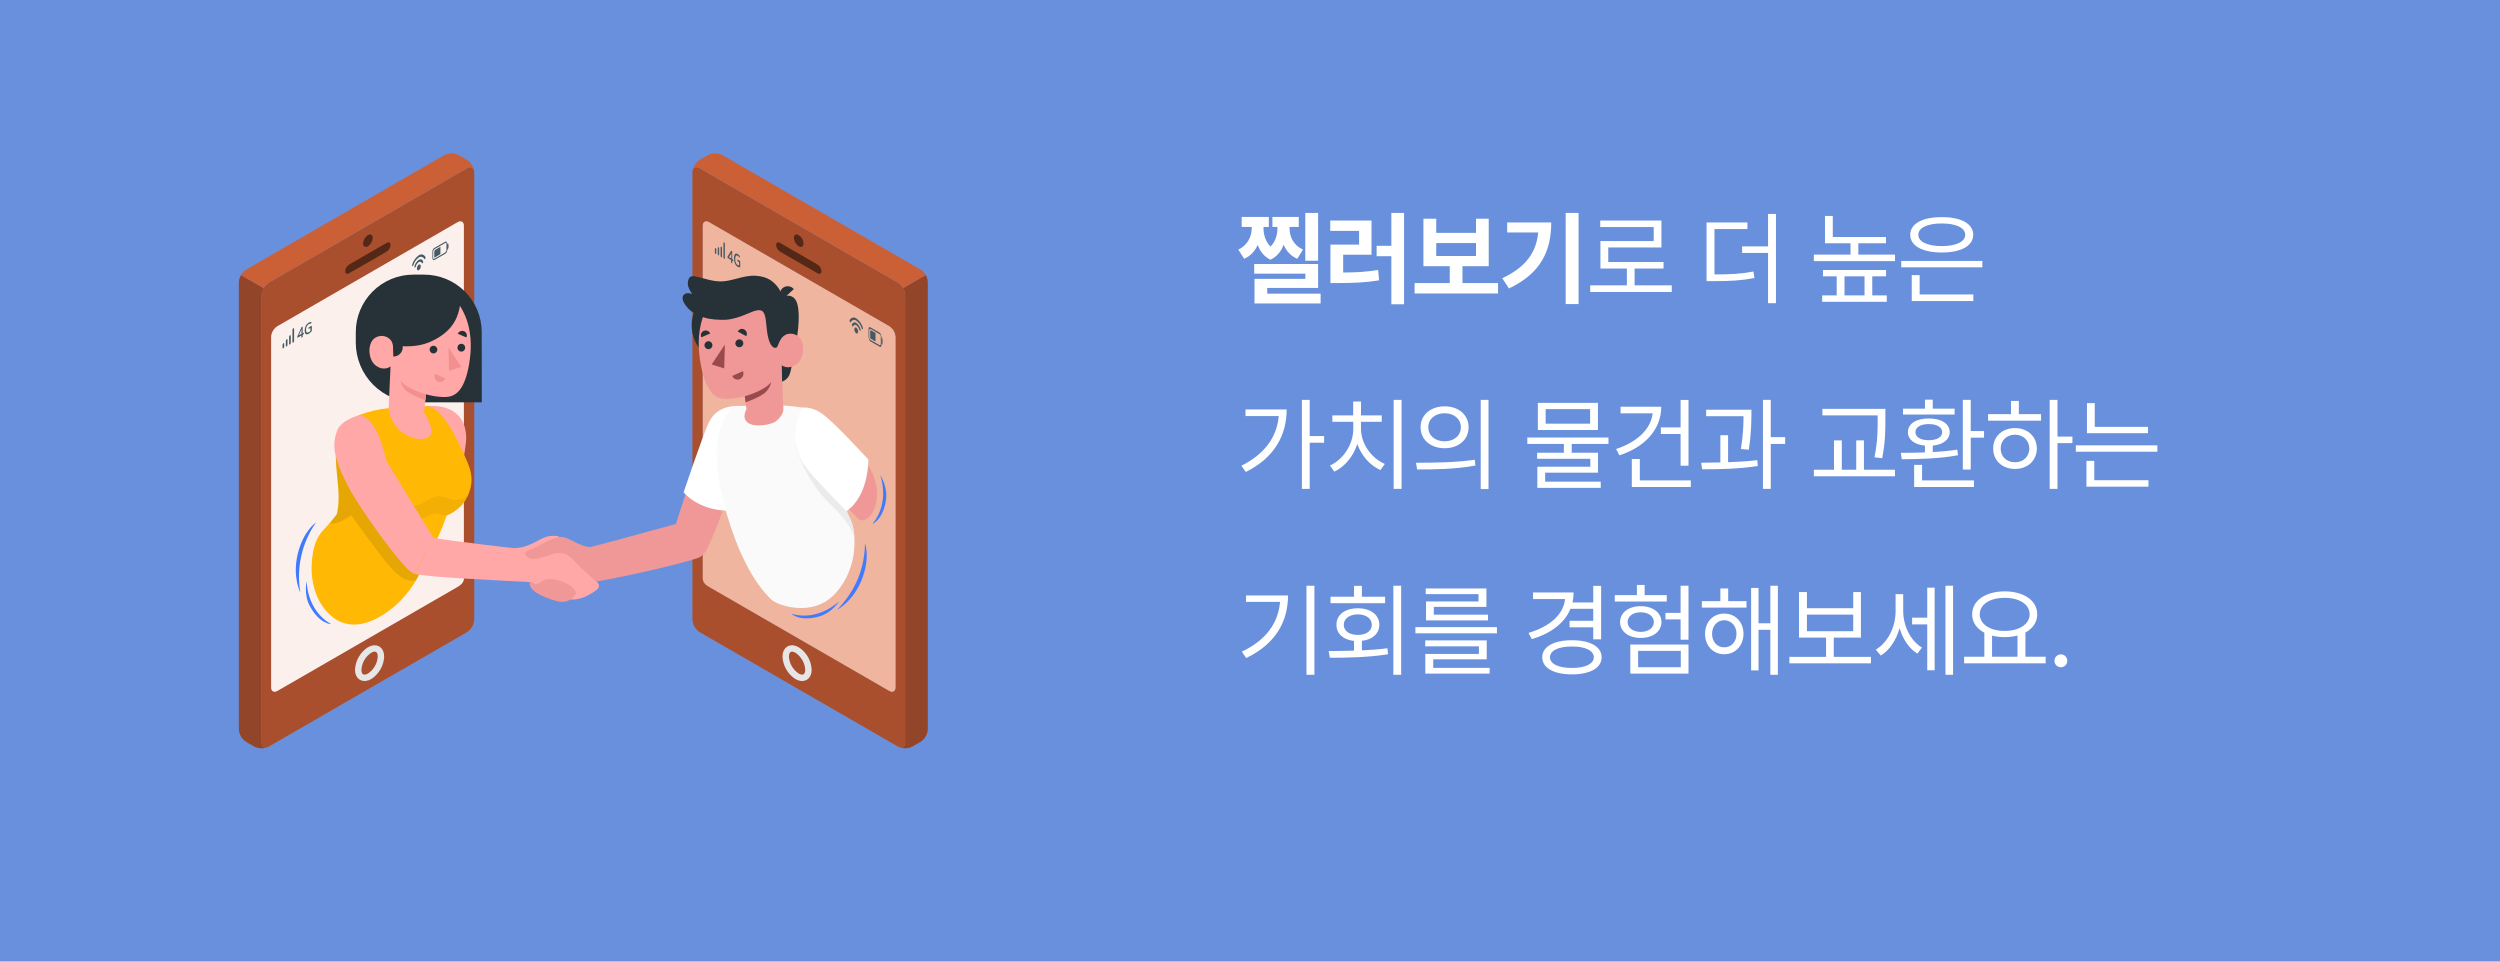 <svg width="390" height="150" viewBox="0 0 390 150" fill="none" xmlns="http://www.w3.org/2000/svg">
<rect width="390" height="150" fill="#F5F5F5"/>
<rect width="1701" height="2160" transform="translate(-896 -585)" fill="white"/>
<g clip-path="url(#clip0_0_1)">
<rect width="390" height="150" fill="#6990DD"/>
<path d="M197.109 35.625C197.109 36.562 197.391 37.664 198.203 38.469C199 37.672 199.281 36.57 199.281 35.625V35.406H198.5V33.844H202.609V35.406H201.172V35.625C201.172 36.891 201.75 38.25 203.266 38.938L202.375 40.375C201.305 39.906 200.633 39.109 200.25 38.172C199.891 39.148 199.258 40.016 198.188 40.516C197.164 40.016 196.547 39.164 196.203 38.203C195.797 39.133 195.133 39.914 194.094 40.375L193.172 38.938C194.656 38.25 195.266 36.844 195.266 35.625V35.406H193.703V33.844H197.938V35.406H197.109V35.625ZM205.625 33.219V40.672H203.625V33.219H205.625ZM205.625 41.188V44.922H197.688V45.812H206.016V47.344H195.703V43.5H203.641V42.688H195.656V41.188H205.625ZM219.034 33.219V47.469H217.05V39.969H214.753V38.344H217.05V33.219H219.034ZM213.956 34.406V39.734H209.534V42.516C211.495 42.5 213.159 42.43 214.988 42.109L215.144 43.734C213.034 44.078 211.097 44.156 208.722 44.156H207.55V38.156H212.019V36.016H207.519V34.406H213.956ZM233.694 44.156V45.781H220.678V44.156H226.163V41.531H222.053V34.125H224.053V36.328H230.256V34.125H232.241V41.531H228.147V44.156H233.694ZM224.053 39.938H230.256V37.922H224.053V39.938ZM246.259 33.219V47.438H244.244V33.219H246.259ZM241.994 34.703C241.994 39.016 240.478 42.594 235.4 45L234.353 43.406C238.025 41.672 239.642 39.422 239.963 36.266H235.119V34.703H241.994ZM260.794 44.516V45.547H248.075V44.516H253.794V41.891H249.669V37.609H257.981V35.422H249.638V34.406H259.184V38.609H250.888V40.875H259.513V41.891H254.997V44.516H260.794ZM272.597 34.703V35.734H267.456V42.812C269.956 42.812 271.613 42.727 273.534 42.359L273.691 43.375C271.644 43.766 269.956 43.859 267.284 43.859H266.222V34.703H272.597ZM277.05 33.375V47.297H275.816V39.453H271.769V38.438H275.816V33.375H277.05ZM294.213 36.969V37.953H289.9V39.719H295.619V40.734H282.963V39.719H288.681V37.953H284.697V33.688H285.916V36.969H294.213ZM294.228 42.125V43.109H292.072V46.078H294.338V47.078H284.259V46.078H286.525V43.109H284.384V42.125H294.228ZM287.744 46.078H290.869V43.109H287.744V46.078ZM309.247 40.703V41.703H296.591V40.703H309.247ZM307.841 45.938V46.969H298.231V42.922H299.466V45.938H307.841ZM302.919 33.875C305.903 33.859 307.825 34.891 307.825 36.625C307.825 38.359 305.903 39.391 302.919 39.391C299.903 39.391 297.997 38.359 297.997 36.625C297.997 34.891 299.903 33.859 302.919 33.875ZM302.919 34.859C300.684 34.859 299.247 35.531 299.262 36.625C299.247 37.719 300.684 38.391 302.919 38.391C305.137 38.391 306.575 37.719 306.575 36.625C306.575 35.531 305.137 34.859 302.919 34.859ZM204.312 62.375V68.031H206.562V69.062H204.312V76.266H203.094V62.375H204.312ZM200.719 63.875C200.719 67.812 198.875 71.391 194.344 73.625L193.656 72.656C197.25 70.867 199.203 68.195 199.484 64.906H194.297V63.875H200.719ZM218.644 62.375V76.266H217.409V62.375H218.644ZM212.316 66.906C212.316 69.234 213.941 71.484 216.034 72.375L215.347 73.328C213.745 72.617 212.386 71.109 211.738 69.266C211.113 71.219 209.761 72.82 208.159 73.578L207.472 72.625C209.534 71.688 211.113 69.344 211.113 66.906V65.797H207.847V64.797H211.097V62.641H212.316V64.797H215.55V65.797H212.316V66.906ZM225.366 63.391C227.553 63.391 229.1 64.719 229.1 66.656C229.1 68.594 227.553 69.922 225.366 69.922C223.178 69.922 221.6 68.594 221.616 66.656C221.6 64.719 223.178 63.391 225.366 63.391ZM225.366 64.469C223.881 64.469 222.803 65.359 222.819 66.656C222.803 67.953 223.881 68.844 225.366 68.844C226.834 68.844 227.897 67.953 227.897 66.656C227.897 65.359 226.834 64.469 225.366 64.469ZM232.209 62.375V76.297H230.991V62.375H232.209ZM220.897 72.188C223.459 72.188 226.991 72.172 230.069 71.719L230.163 72.625C226.991 73.219 223.569 73.234 221.069 73.234L220.897 72.188ZM250.919 68.25V69.25H245.184V70.625H249.294V73.734H241.044V75.141H249.716V76.109H239.825V72.812H248.091V71.578H239.794V70.625H243.966V69.25H238.263V68.25H250.919ZM249.278 62.844V67.078H239.903V62.844H249.278ZM241.122 63.828V66.094H248.059V63.828H241.122ZM263.406 62.391V72.656H262.172V67.703H259.094V66.672H262.172V62.391H263.406ZM259.156 63.453C259.141 67.016 256.594 69.734 252.641 71.031L252.109 70.047C255.312 68.992 257.539 67 257.812 64.484H252.812V63.453H259.156ZM263.766 74.938V75.969H254.562V71.609H255.812V74.938H263.766ZM273.222 63.922V64.641C273.206 65.734 273.206 67.578 272.816 70.156L271.581 70.047C271.956 67.719 271.988 66.031 271.988 64.922H266.159V63.922H273.222ZM269.581 67.891V72.109C271.12 72.055 272.698 71.953 274.144 71.781L274.206 72.703C271.284 73.156 268.019 73.219 265.534 73.203L265.378 72.188C266.292 72.18 267.308 72.172 268.378 72.141V67.891H269.581ZM276.238 62.375V68.188H278.488V69.25H276.238V76.266H275.019V62.375H276.238ZM294.119 63.781V65.328C294.119 67.109 294.119 68.906 293.619 71.484L292.416 71.344C292.916 68.891 292.916 67.062 292.916 65.328V64.797H284.291V63.781H294.119ZM295.619 73.281V74.297H282.963V73.281H286.103V68.703H287.322V73.281H289.572V68.703H290.775V73.281H295.619ZM307.434 62.375V67.25H309.512V68.281H307.434V73.25H306.2V62.375H307.434ZM307.934 74.938V75.969H298.606V72.516H299.841V74.938H307.934ZM296.528 70.641C297.63 70.641 298.934 70.633 300.294 70.578V69.516C298.677 69.367 297.637 68.594 297.637 67.422C297.637 66.078 298.934 65.281 300.887 65.281C302.856 65.281 304.137 66.078 304.153 67.422C304.137 68.586 303.122 69.359 301.512 69.516V70.516C302.817 70.453 304.13 70.328 305.341 70.141L305.45 71.016C302.466 71.578 299.106 71.625 296.669 71.641L296.528 70.641ZM304.919 63.75V64.672H296.872V63.75H300.294V62.344H301.512V63.75H304.919ZM300.887 66.156C299.606 66.156 298.809 66.641 298.809 67.422C298.809 68.188 299.606 68.672 300.887 68.672C302.169 68.672 302.981 68.188 302.981 67.422C302.981 66.641 302.169 66.156 300.887 66.156ZM320.969 62.375V68.109H323.297V69.125H320.969V76.266H319.75V62.375H320.969ZM318.406 64.609V65.625H310.141V64.609H313.719V62.547H314.938V64.609H318.406ZM314.344 66.781C316.312 66.781 317.734 68.094 317.75 69.969C317.734 71.844 316.312 73.156 314.344 73.156C312.359 73.156 310.922 71.844 310.938 69.969C310.922 68.094 312.359 66.781 314.344 66.781ZM314.344 67.812C313.047 67.812 312.094 68.719 312.109 69.969C312.094 71.234 313.047 72.125 314.344 72.109C315.625 72.125 316.562 71.234 316.578 69.969C316.562 68.719 315.625 67.812 314.344 67.812ZM335.081 66.594V67.578H325.566V62.891H326.784V66.594H335.081ZM336.55 69.469V70.469H323.831V69.469H336.55ZM335.159 74.906V75.922H325.488V71.891H326.706V74.906H335.159ZM205.047 91.375V105.266H203.812V91.375H205.047ZM200.938 92.891C200.922 96.891 199.062 100.422 194.406 102.656L193.734 101.656C197.492 99.875 199.406 97.211 199.688 93.891H194.375V92.891H200.938ZM218.581 91.375V105.266H217.363V91.375H218.581ZM207.269 101.562C208.456 101.555 209.816 101.547 211.222 101.5V99.984C209.558 99.805 208.472 98.859 208.488 97.469C208.472 95.906 209.816 94.891 211.816 94.891C213.816 94.891 215.175 95.906 215.175 97.469C215.175 98.844 214.097 99.789 212.456 99.969V101.453C213.8 101.398 215.159 101.297 216.441 101.125L216.534 102.062C213.441 102.562 210.034 102.609 207.456 102.609L207.269 101.562ZM216.081 93.094V94.094H207.566V93.094H211.222V91.391H212.456V93.094H216.081ZM211.816 95.844C210.534 95.844 209.628 96.5 209.628 97.469C209.628 98.438 210.534 99.062 211.816 99.047C213.113 99.062 214.003 98.438 214.003 97.469C214.003 96.5 213.113 95.844 211.816 95.844ZM233.522 97.828V98.797H220.803V97.828H233.522ZM231.928 99.906V102.859H223.584V104.188H232.381V105.078H222.35V102.016H230.709V100.828H222.334V99.906H231.928ZM231.881 91.797V94.672H223.678V95.891H232.131V96.781H222.459V93.828H230.647V92.688H222.413V91.797H231.881ZM249.778 91.391V99.734H248.544V97.859H244.856V96.844H248.544V94.969H244.997C244.083 97.203 241.934 98.82 238.966 99.703L238.45 98.734C241.809 97.734 243.895 95.859 244.153 93.453H239.153V92.422H245.481C245.481 92.969 245.419 93.492 245.309 93.984H248.544V91.391H249.778ZM245.231 99.875C248.044 99.875 249.856 100.875 249.856 102.531C249.856 104.203 248.044 105.203 245.231 105.203C242.388 105.203 240.591 104.203 240.591 102.531C240.591 100.875 242.388 99.875 245.231 99.875ZM245.231 100.859C243.138 100.844 241.794 101.484 241.794 102.531C241.794 103.578 243.138 104.203 245.231 104.203C247.294 104.203 248.622 103.578 248.638 102.531C248.622 101.484 247.294 100.844 245.231 100.859ZM263.406 91.375V99.797H262.172V96.625H259.812V95.609H262.172V91.375H263.406ZM263.406 100.547V105.078H254.328V100.547H263.406ZM255.547 101.531V104.078H262.203V101.531H255.547ZM260.016 92.844V93.844H251.906V92.844H255.359V91.25H256.562V92.844H260.016ZM255.953 94.562C257.844 94.562 259.172 95.578 259.188 97.031C259.172 98.531 257.844 99.516 255.953 99.516C254.062 99.516 252.734 98.531 252.734 97.031C252.734 95.578 254.062 94.562 255.953 94.562ZM255.953 95.516C254.75 95.516 253.906 96.141 253.906 97.031C253.906 97.953 254.75 98.562 255.953 98.578C257.156 98.562 258 97.953 258 97.031C258 96.141 257.156 95.516 255.953 95.516ZM272.456 93.781V94.781H265.488V93.781H268.378V91.797H269.597V93.781H272.456ZM268.972 95.719C270.722 95.719 271.972 97.031 271.988 98.875C271.972 100.734 270.722 102.062 268.972 102.062C267.238 102.062 265.988 100.734 265.988 98.875C265.988 97.031 267.238 95.719 268.972 95.719ZM268.972 96.75C267.878 96.766 267.081 97.656 267.081 98.875C267.081 100.109 267.878 101 268.972 100.984C270.081 101 270.894 100.109 270.894 98.875C270.894 97.656 270.081 96.766 268.972 96.75ZM277.347 91.375V105.266H276.175V98.25H274.331V104.578H273.175V91.719H274.331V97.234H276.175V91.375H277.347ZM291.866 102.469V103.484H279.147V102.469H284.866V99.469H280.647V92.359H281.881V94.875H289.1V92.359H290.303V99.469H286.069V102.469H291.866ZM281.881 98.469H289.1V95.875H281.881V98.469ZM296.9 95.328C296.9 97.531 297.978 99.922 299.822 101.016L299.119 101.969C297.783 101.156 296.822 99.672 296.338 97.984C295.822 99.828 294.791 101.414 293.4 102.266L292.619 101.344C294.541 100.219 295.713 97.75 295.713 95.375V92.688H296.9V95.328ZM304.681 91.375V105.266H303.494V91.375H304.681ZM301.806 91.672V104.562H300.65V97.406H298.291V96.359H300.65V91.672H301.806ZM319.122 102.453V103.484H306.403V102.453H309.559V98.703C308.372 98.086 307.653 97.086 307.653 95.828C307.653 93.672 309.762 92.266 312.731 92.25C315.7 92.266 317.809 93.672 317.809 95.828C317.809 97.062 317.114 98.055 315.966 98.672V102.453H319.122ZM312.731 93.266C310.45 93.25 308.841 94.281 308.841 95.828C308.841 97.375 310.45 98.422 312.731 98.422C314.997 98.422 316.622 97.375 316.622 95.828C316.622 94.281 314.997 93.25 312.731 93.266ZM310.762 102.453H314.731V99.141C314.13 99.305 313.458 99.391 312.731 99.391C312.02 99.391 311.356 99.312 310.762 99.156V102.453ZM321.5 104.094C320.953 104.094 320.484 103.641 320.5 103.078C320.484 102.531 320.953 102.078 321.5 102.078C322.047 102.078 322.5 102.531 322.5 103.078C322.5 103.641 322.047 104.094 321.5 104.094Z" fill="white"/>
<path d="M108.021 26.889V96.66C108.043 97.05 108.156 97.43 108.351 97.768C108.546 98.107 108.817 98.395 109.143 98.61L140.082 116.469C140.7 116.829 141.204 116.535 141.204 115.818V46.05C141.183 45.66 141.07 45.28 140.875 44.942C140.68 44.603 140.409 44.315 140.082 44.1L109.143 26.241C108.525 25.881 108.021 26.172 108.021 26.889ZM109.638 35.217C109.638 34.617 110.07 34.353 110.604 34.662L138.732 50.898C139.013 51.082 139.247 51.329 139.415 51.62C139.583 51.911 139.68 52.237 139.698 52.572V107.223C139.698 107.841 139.263 108.087 138.732 107.781L110.604 91.542C110.07 91.242 109.638 90.843 109.638 90.231V35.217Z" fill="#E16A3D"/>
<path opacity="0.5" d="M108.021 26.889V96.66C108.043 97.05 108.156 97.43 108.351 97.768C108.546 98.107 108.817 98.395 109.143 98.61L140.082 116.469C140.7 116.829 141.204 116.535 141.204 115.818V46.05C141.183 45.66 141.07 45.28 140.875 44.942C140.68 44.603 140.409 44.315 140.082 44.1L109.143 26.241C108.525 25.881 108.021 26.172 108.021 26.889ZM109.638 35.217C109.638 34.617 110.07 34.353 110.604 34.662L138.732 50.898C139.013 51.082 139.247 51.329 139.415 51.62C139.583 51.911 139.68 52.237 139.698 52.572V107.223C139.698 107.841 139.263 108.087 138.732 107.781L110.604 91.542C110.07 91.242 109.638 90.843 109.638 90.231V35.217Z" fill="black" fill-opacity="0.5"/>
<path d="M140.221 116.538C140.555 116.679 140.916 116.746 141.278 116.734C141.641 116.722 141.996 116.632 142.321 116.469L143.608 115.725C143.936 115.512 144.21 115.225 144.406 114.886C144.602 114.547 144.715 114.166 144.736 113.775V44.01C144.73 43.719 144.663 43.434 144.541 43.17C144.502 43.078 144.457 42.988 144.409 42.9L140.869 44.943C140.943 45.076 141.009 45.215 141.064 45.357C141.148 45.58 141.193 45.815 141.199 46.053V115.821C141.205 116.481 140.776 116.781 140.221 116.538Z" fill="#E16A3D"/>
<path opacity="0.7" d="M140.221 116.538C140.555 116.679 140.916 116.746 141.278 116.734C141.641 116.722 141.996 116.632 142.321 116.469L143.608 115.725C143.936 115.512 144.21 115.225 144.406 114.886C144.602 114.547 144.715 114.166 144.736 113.775V44.01C144.73 43.719 144.663 43.434 144.541 43.17C144.502 43.078 144.457 42.988 144.409 42.9L140.869 44.943C140.943 45.076 141.009 45.215 141.064 45.357C141.148 45.58 141.193 45.815 141.199 46.053V115.821C141.205 116.481 140.776 116.781 140.221 116.538Z" fill="black" fill-opacity="0.5"/>
<path d="M124.344 101.4C123.363 100.836 122.568 101.295 122.568 102.426C122.602 103.043 122.78 103.643 123.088 104.177C123.397 104.712 123.827 105.167 124.344 105.504C125.325 106.068 126.12 105.609 126.12 104.478C126.087 103.861 125.909 103.261 125.6 102.727C125.292 102.192 124.862 101.737 124.344 101.4Z" stroke="#E6E6E6" stroke-miterlimit="10"/>
<path d="M124.6 36.675C124.186 36.435 123.847 36.63 123.847 37.11C123.861 37.372 123.937 37.626 124.068 37.853C124.199 38.08 124.381 38.274 124.6 38.418C125.017 38.658 125.356 38.463 125.356 37.98C125.341 37.718 125.265 37.464 125.134 37.237C125.003 37.01 124.82 36.818 124.6 36.675Z" fill="black" fill-opacity="0.5"/>
<path d="M127.524 41.262L121.701 37.899C121.353 37.701 121.071 37.842 121.071 38.217C121.087 38.429 121.152 38.634 121.261 38.816C121.371 38.998 121.521 39.151 121.701 39.264L127.524 42.624C127.872 42.825 128.154 42.684 128.154 42.306C128.139 42.095 128.073 41.89 127.964 41.709C127.854 41.527 127.704 41.374 127.524 41.262Z" fill="black" fill-opacity="0.5"/>
<path d="M109.639 90.231C109.639 90.831 110.071 91.236 110.605 91.542L138.733 107.781C139.264 108.081 139.699 107.841 139.699 107.223V52.572C139.68 52.237 139.583 51.911 139.415 51.62C139.247 51.329 139.014 51.082 138.733 50.898L110.605 34.662C110.071 34.362 109.639 34.602 109.639 35.217V90.231Z" fill="#E16A3D"/>
<path opacity="0.5" d="M109.639 90.231C109.639 90.831 110.071 91.236 110.605 91.542L138.733 107.781C139.264 108.081 139.699 107.841 139.699 107.223V52.572C139.68 52.237 139.583 51.911 139.415 51.62C139.247 51.329 139.014 51.082 138.733 50.898L110.605 34.662C110.071 34.362 109.639 34.602 109.639 35.217V90.231Z" fill="white"/>
<path d="M111.519 39.351V38.838C111.519 38.727 111.564 38.661 111.618 38.691L111.645 38.709C111.68 38.742 111.706 38.781 111.723 38.825C111.74 38.87 111.748 38.917 111.744 38.964V39.477C111.744 39.588 111.699 39.654 111.645 39.621H111.618C111.582 39.587 111.555 39.544 111.538 39.497C111.52 39.451 111.514 39.401 111.519 39.351Z" fill="#455A64"/>
<path d="M111.967 39.6V38.7C111.967 38.589 112.009 38.523 112.063 38.556H112.09C112.124 38.589 112.151 38.63 112.168 38.674C112.185 38.719 112.192 38.766 112.189 38.814V39.699C112.189 39.81 112.144 39.873 112.09 39.843L112.063 39.828C112.003 39.767 111.968 39.685 111.967 39.6Z" fill="#455A64"/>
<path d="M112.411 39.864V38.604C112.411 38.493 112.456 38.43 112.51 38.46L112.537 38.475C112.571 38.508 112.597 38.549 112.614 38.593C112.632 38.638 112.639 38.685 112.636 38.733V39.993C112.636 40.104 112.591 40.167 112.537 40.137H112.51C112.474 40.102 112.446 40.059 112.429 40.012C112.412 39.965 112.406 39.914 112.411 39.864Z" fill="#455A64"/>
<path d="M112.857 40.119V37.947C112.857 37.836 112.899 37.77 112.953 37.803H112.98C113.014 37.836 113.041 37.877 113.058 37.921C113.075 37.966 113.082 38.013 113.079 38.061V40.233C113.079 40.344 113.034 40.41 112.98 40.377H112.953C112.92 40.343 112.894 40.303 112.877 40.258C112.86 40.214 112.854 40.166 112.857 40.119Z" fill="#455A64"/>
<path d="M114.064 40.965C114.053 40.939 114.048 40.912 114.049 40.884V40.566L113.551 40.266C113.538 40.259 113.527 40.25 113.518 40.239C113.509 40.227 113.503 40.214 113.5 40.2V40.086C113.497 40.067 113.497 40.048 113.5 40.029C113.504 40.015 113.509 40.001 113.515 39.987L114.046 39.15C114.046 39.15 114.064 39.126 114.073 39.123C114.082 39.12 114.091 39.123 114.106 39.123L114.175 39.165C114.196 39.176 114.214 39.194 114.223 39.216C114.228 39.244 114.228 39.272 114.223 39.3V40.416L114.334 40.479C114.353 40.49 114.369 40.507 114.379 40.527C114.384 40.556 114.384 40.585 114.379 40.614V40.689C114.385 40.711 114.385 40.733 114.379 40.755C114.379 40.755 114.355 40.755 114.334 40.755L114.223 40.692V41.01C114.229 41.032 114.229 41.054 114.223 41.076C114.223 41.076 114.199 41.076 114.175 41.076L114.091 41.028C114.075 41.011 114.066 40.988 114.064 40.965ZM114.082 40.314V39.519L113.719 40.119L114.082 40.314Z" fill="#455A64"/>
<path d="M114.654 41.115C114.551 40.853 114.501 40.574 114.507 40.293C114.485 40.066 114.536 39.838 114.654 39.642C114.754 39.528 114.892 39.522 115.068 39.624C115.216 39.708 115.338 39.83 115.422 39.978C115.426 39.993 115.426 40.008 115.422 40.023C115.423 40.033 115.423 40.043 115.422 40.053L115.377 40.167C115.377 40.167 115.377 40.185 115.359 40.182C115.35 40.175 115.343 40.166 115.338 40.155C115.274 40.052 115.187 39.965 115.083 39.903C114.963 39.834 114.867 39.837 114.801 39.918C114.717 40.066 114.681 40.237 114.699 40.407C114.693 40.611 114.726 40.815 114.798 41.007C114.848 41.146 114.943 41.264 115.068 41.343C115.106 41.367 115.148 41.385 115.191 41.397C115.223 41.406 115.258 41.406 115.29 41.397V40.89L115.083 40.77C115.063 40.758 115.047 40.74 115.038 40.719C115.033 40.691 115.033 40.663 115.038 40.635V40.563C115.038 40.527 115.038 40.506 115.038 40.497C115.038 40.488 115.062 40.497 115.083 40.497L115.413 40.689C115.437 40.702 115.455 40.723 115.464 40.749C115.475 40.781 115.48 40.814 115.479 40.848V41.586C115.481 41.606 115.481 41.626 115.479 41.646C115.477 41.657 115.47 41.667 115.461 41.673C115.395 41.696 115.324 41.702 115.255 41.691C115.185 41.679 115.12 41.65 115.065 41.607C114.878 41.492 114.734 41.319 114.654 41.115Z" fill="#455A64"/>
<path d="M137.421 52.2C137.39 52.081 137.32 51.976 137.223 51.9L135.723 51.036C135.594 50.961 135.495 51.108 135.495 51.372V52.5C135.497 52.656 135.525 52.81 135.579 52.956C135.601 53.014 135.628 53.071 135.66 53.124C135.69 53.174 135.729 53.217 135.777 53.25L137.277 54.114C137.406 54.186 137.508 54.039 137.508 53.775V52.656C137.505 52.5 137.476 52.346 137.421 52.2ZM135.639 52.875C135.616 52.812 135.605 52.745 135.606 52.677V51.558C135.606 51.363 135.687 51.243 135.78 51.3L137.28 52.164C137.306 52.179 137.328 52.201 137.343 52.227C137.353 52.244 137.361 52.262 137.367 52.281C137.39 52.346 137.401 52.414 137.4 52.482V53.598C137.4 53.793 137.319 53.913 137.226 53.856L135.726 52.992C135.682 52.963 135.651 52.918 135.639 52.866V52.875Z" fill="#455A64"/>
<path d="M136.582 51.954V53.277L135.778 52.8L135.751 52.779C135.753 52.764 135.753 52.749 135.751 52.734V51.729C135.751 51.588 135.814 51.498 135.883 51.537L136.582 51.954Z" fill="#455A64"/>
<path d="M137.581 52.698C137.638 52.728 137.683 52.941 137.683 53.169V53.376C137.683 53.607 137.638 53.772 137.581 53.745L137.479 53.697V52.641L137.581 52.698Z" fill="#455A64"/>
<path d="M133.87 51.723C133.87 51.969 133.741 52.095 133.57 52.002C133.476 51.929 133.4 51.836 133.348 51.73C133.296 51.623 133.269 51.506 133.27 51.387C133.27 51.141 133.399 51.018 133.57 51.108C133.664 51.18 133.74 51.273 133.792 51.38C133.844 51.487 133.871 51.604 133.87 51.723Z" fill="#455A64"/>
<path d="M133.579 50.379C133.522 50.338 133.456 50.312 133.387 50.302C133.318 50.292 133.248 50.299 133.182 50.322C133.116 50.344 133.056 50.383 133.009 50.434C132.961 50.484 132.926 50.546 132.907 50.613C132.895 50.653 132.892 50.694 132.897 50.735C132.902 50.775 132.916 50.815 132.937 50.85C132.991 50.946 133.072 50.97 133.105 50.892C133.117 50.844 133.141 50.799 133.174 50.762C133.208 50.726 133.25 50.698 133.297 50.681C133.344 50.665 133.394 50.661 133.443 50.669C133.493 50.677 133.539 50.697 133.579 50.727C133.819 50.898 133.988 51.153 134.053 51.441C134.086 51.555 134.167 51.627 134.224 51.591C134.247 51.563 134.263 51.529 134.268 51.493C134.274 51.457 134.268 51.42 134.254 51.387C134.157 50.981 133.917 50.623 133.579 50.379Z" fill="#455A64"/>
<path d="M133.579 49.665C133.496 49.604 133.4 49.563 133.299 49.544C133.198 49.525 133.094 49.529 132.994 49.556C132.895 49.583 132.803 49.632 132.725 49.699C132.647 49.766 132.585 49.85 132.544 49.944C132.53 49.985 132.525 50.028 132.529 50.071C132.533 50.114 132.546 50.156 132.568 50.193C132.619 50.289 132.697 50.313 132.733 50.244C132.766 50.167 132.816 50.098 132.88 50.044C132.943 49.989 133.018 49.949 133.099 49.927C133.18 49.905 133.265 49.901 133.348 49.917C133.43 49.932 133.508 49.966 133.576 50.016C133.988 50.307 134.287 50.73 134.422 51.216C134.458 51.324 134.536 51.393 134.587 51.357C134.635 51.327 134.644 51.231 134.611 51.135C134.445 50.542 134.081 50.023 133.579 49.665Z" fill="#455A64"/>
<path d="M108.03 26.7C108.111 26.1 108.579 25.902 109.143 26.229L140.082 44.1C140.415 44.307 140.689 44.596 140.877 44.94L144.417 42.897C144.227 42.555 143.952 42.267 143.619 42.06L112.686 24.198C112.337 24.02 111.951 23.928 111.56 23.928C111.168 23.928 110.782 24.02 110.433 24.198L109.143 24.939C108.843 25.136 108.588 25.395 108.396 25.699C108.204 26.003 108.08 26.344 108.03 26.7Z" fill="#E16A3D"/>
<path opacity="0.2" d="M108.03 26.7C108.111 26.1 108.579 25.902 109.143 26.229L140.082 44.1C140.415 44.307 140.689 44.596 140.877 44.94L144.417 42.897C144.227 42.555 143.952 42.267 143.619 42.06L112.686 24.198C112.337 24.02 111.951 23.928 111.56 23.928C111.168 23.928 110.782 24.02 110.433 24.198L109.143 24.939C108.843 25.136 108.588 25.395 108.396 25.699C108.204 26.003 108.08 26.344 108.03 26.7Z" fill="black" fill-opacity="0.5"/>
<path d="M72.856 26.241L41.917 44.1C41.59 44.315 41.319 44.603 41.124 44.942C40.929 45.28 40.816 45.66 40.795 46.05V115.818C40.795 116.535 41.299 116.829 41.917 116.469L72.856 98.61C73.182 98.395 73.454 98.107 73.649 97.768C73.844 97.43 73.956 97.05 73.978 96.66V26.889C73.978 26.172 73.474 25.881 72.856 26.241ZM72.361 90.231C72.361 90.831 71.929 91.236 71.395 91.542L43.267 107.781C42.736 108.081 42.301 107.841 42.301 107.223V52.572C42.319 52.237 42.417 51.911 42.584 51.62C42.752 51.329 42.986 51.082 43.267 50.898L71.395 34.662C71.929 34.362 72.361 34.602 72.361 35.217V90.231Z" fill="#E16A3D"/>
<path opacity="0.5" d="M72.856 26.241L41.917 44.1C41.59 44.315 41.319 44.603 41.124 44.942C40.929 45.28 40.816 45.66 40.795 46.05V115.818C40.795 116.535 41.299 116.829 41.917 116.469L72.856 98.61C73.182 98.395 73.454 98.107 73.649 97.768C73.844 97.43 73.956 97.05 73.978 96.66V26.889C73.978 26.172 73.474 25.881 72.856 26.241ZM72.361 90.231C72.361 90.831 71.929 91.236 71.395 91.542L43.267 107.781C42.736 108.081 42.301 107.841 42.301 107.223V52.572C42.319 52.237 42.417 51.911 42.584 51.62C42.752 51.329 42.986 51.082 43.267 50.898L71.395 34.662C71.929 34.362 72.361 34.602 72.361 35.217V90.231Z" fill="black" fill-opacity="0.5"/>
<path d="M41.779 116.538C41.444 116.679 41.084 116.746 40.721 116.734C40.358 116.722 40.003 116.632 39.679 116.469L38.392 115.725C38.063 115.512 37.789 115.225 37.593 114.886C37.397 114.547 37.284 114.166 37.264 113.775V44.01C37.27 43.719 37.336 43.434 37.459 43.17C37.498 43.078 37.542 42.988 37.591 42.9L41.131 44.943C41.056 45.076 40.991 45.215 40.936 45.357C40.852 45.58 40.806 45.815 40.801 46.053V115.821C40.795 116.481 41.224 116.781 41.779 116.538Z" fill="#E16A3D"/>
<path opacity="0.7" d="M41.779 116.538C41.444 116.679 41.084 116.746 40.721 116.734C40.358 116.722 40.003 116.632 39.679 116.469L38.392 115.725C38.063 115.512 37.789 115.225 37.593 114.886C37.397 114.547 37.284 114.166 37.264 113.775V44.01C37.27 43.719 37.336 43.434 37.459 43.17C37.498 43.078 37.542 42.988 37.591 42.9L41.131 44.943C41.056 45.076 40.991 45.215 40.936 45.357C40.852 45.58 40.806 45.815 40.801 46.053V115.821C40.795 116.481 41.224 116.781 41.779 116.538Z" fill="black" fill-opacity="0.5"/>
<path d="M57.655 101.4C58.636 100.836 59.431 101.295 59.431 102.426C59.398 103.043 59.22 103.643 58.911 104.177C58.602 104.712 58.172 105.167 57.655 105.504C56.674 106.068 55.879 105.609 55.879 104.478C55.912 103.861 56.09 103.261 56.399 102.727C56.707 102.192 57.138 101.737 57.655 101.4Z" stroke="#E6E6E6" stroke-miterlimit="10"/>
<path d="M57.4 36.675C57.814 36.435 58.153 36.63 58.153 37.11C58.138 37.372 58.062 37.626 57.931 37.853C57.8 38.08 57.618 38.274 57.4 38.418C56.983 38.658 56.644 38.463 56.644 37.98C56.658 37.718 56.734 37.464 56.865 37.237C56.997 37.01 57.18 36.818 57.4 36.675Z" fill="black" fill-opacity="0.5"/>
<path d="M54.475 41.262L60.298 37.899C60.646 37.701 60.928 37.842 60.928 38.217C60.912 38.429 60.847 38.634 60.738 38.816C60.629 38.998 60.478 39.151 60.298 39.264L54.475 42.624C54.127 42.825 53.845 42.684 53.845 42.306C53.861 42.095 53.926 41.89 54.035 41.709C54.145 41.527 54.295 41.374 54.475 41.262Z" fill="black" fill-opacity="0.5"/>
<path d="M72.361 90.231C72.361 90.831 71.929 91.236 71.395 91.542L43.267 107.781C42.736 108.081 42.301 107.841 42.301 107.223V52.572C42.319 52.237 42.416 51.911 42.584 51.62C42.752 51.329 42.986 51.082 43.267 50.898L71.395 34.662C71.929 34.362 72.361 34.602 72.361 35.217V90.231Z" fill="#E16A3D"/>
<path opacity="0.9" d="M72.361 90.231C72.361 90.831 71.929 91.236 71.395 91.542L43.267 107.781C42.736 108.081 42.301 107.841 42.301 107.223V52.572C42.319 52.237 42.416 51.911 42.584 51.62C42.752 51.329 42.986 51.082 43.267 50.898L71.395 34.662C71.929 34.362 72.361 34.602 72.361 35.217V90.231Z" fill="white"/>
<path d="M65.041 41.871C65.041 42.12 65.17 42.243 65.341 42.15C65.434 42.08 65.509 41.989 65.561 41.885C65.613 41.781 65.64 41.666 65.641 41.55C65.641 41.304 65.512 41.178 65.341 41.271C65.248 41.341 65.173 41.432 65.121 41.536C65.069 41.64 65.042 41.755 65.041 41.871Z" fill="#455A64"/>
<path d="M64.656 41.541C64.641 41.574 64.636 41.611 64.642 41.647C64.647 41.684 64.662 41.717 64.686 41.745C64.743 41.778 64.824 41.706 64.857 41.592C64.924 41.304 65.092 41.051 65.331 40.878C65.371 40.848 65.418 40.828 65.467 40.82C65.516 40.812 65.567 40.817 65.614 40.834C65.661 40.85 65.703 40.878 65.737 40.916C65.77 40.953 65.794 40.998 65.805 41.046C65.838 41.121 65.919 41.1 65.973 41.001C65.995 40.965 66.008 40.925 66.014 40.884C66.019 40.843 66.015 40.801 66.003 40.761C65.984 40.694 65.949 40.633 65.901 40.583C65.853 40.532 65.793 40.494 65.727 40.471C65.661 40.449 65.591 40.442 65.522 40.453C65.453 40.463 65.388 40.489 65.331 40.53C64.992 40.775 64.752 41.134 64.656 41.541Z" fill="#455A64"/>
<path d="M64.3 41.289C64.267 41.385 64.276 41.481 64.324 41.511C64.375 41.544 64.453 41.478 64.489 41.37C64.626 40.885 64.924 40.462 65.335 40.17C65.403 40.12 65.481 40.087 65.564 40.071C65.646 40.056 65.731 40.06 65.812 40.082C65.893 40.104 65.968 40.144 66.032 40.2C66.095 40.255 66.145 40.324 66.178 40.401C66.214 40.467 66.292 40.446 66.343 40.35C66.364 40.312 66.377 40.271 66.381 40.228C66.384 40.185 66.379 40.142 66.364 40.101C66.323 40.007 66.261 39.924 66.183 39.857C66.105 39.79 66.013 39.742 65.914 39.715C65.815 39.688 65.711 39.685 65.611 39.704C65.51 39.723 65.415 39.764 65.332 39.825C64.831 40.181 64.467 40.698 64.3 41.289Z" fill="#455A64"/>
<path d="M44.08 54.24V53.796C44.079 53.75 44.089 53.705 44.108 53.663C44.127 53.621 44.156 53.585 44.191 53.556L44.224 53.538C44.284 53.502 44.335 53.538 44.335 53.646V54.09C44.336 54.136 44.327 54.181 44.307 54.223C44.288 54.264 44.26 54.301 44.224 54.33L44.191 54.348C44.128 54.384 44.08 54.336 44.08 54.24Z" fill="#455A64"/>
<path d="M44.593 53.943V53.175C44.592 53.129 44.601 53.084 44.62 53.042C44.64 53 44.668 52.964 44.704 52.935L44.737 52.917C44.8 52.881 44.851 52.917 44.851 53.025V53.793C44.852 53.839 44.842 53.885 44.822 53.926C44.802 53.968 44.773 54.004 44.737 54.033L44.704 54.051C44.644 54.087 44.593 54.039 44.593 53.943Z" fill="#455A64"/>
<path d="M45.1 53.646V52.554C45.099 52.508 45.109 52.463 45.129 52.422C45.149 52.381 45.178 52.345 45.214 52.317L45.244 52.299C45.307 52.263 45.358 52.299 45.358 52.407V53.496C45.358 53.542 45.348 53.588 45.329 53.629C45.309 53.671 45.28 53.708 45.244 53.736L45.214 53.754C45.157 53.79 45.1 53.742 45.1 53.646Z" fill="#455A64"/>
<path d="M45.622 53.349V51.465C45.621 51.42 45.631 51.375 45.65 51.334C45.67 51.293 45.698 51.257 45.733 51.228L45.766 51.21C45.829 51.174 45.88 51.21 45.88 51.318V53.199C45.881 53.245 45.872 53.29 45.852 53.332C45.833 53.373 45.805 53.41 45.769 53.439L45.736 53.457C45.673 53.493 45.622 53.445 45.622 53.349Z" fill="#455A64"/>
<path d="M47.014 52.674C47.014 52.674 47.014 52.647 47.014 52.62V52.344L46.435 52.677C46.405 52.695 46.39 52.677 46.39 52.644V52.545C46.388 52.527 46.388 52.509 46.39 52.491L46.411 52.434L47.011 51.09C47.02 51.071 47.03 51.053 47.041 51.036C47.053 51.024 47.066 51.013 47.08 51.003L47.161 50.958C47.185 50.942 47.203 50.942 47.215 50.958C47.222 50.977 47.222 50.999 47.215 51.018V51.981L47.344 51.909C47.368 51.894 47.383 51.891 47.395 51.909C47.407 51.927 47.395 51.936 47.395 51.966V52.032C47.4 52.056 47.4 52.08 47.395 52.104C47.383 52.124 47.365 52.141 47.344 52.152L47.215 52.227V52.5C47.218 52.525 47.212 52.55 47.2 52.572C47.188 52.594 47.169 52.612 47.146 52.623L47.05 52.677C47.041 52.677 47.023 52.68 47.014 52.674ZM47.035 52.074V51.384L46.618 52.314L47.035 52.074Z" fill="#455A64"/>
<path d="M47.697 52.11C47.584 52.026 47.529 51.846 47.529 51.57C47.526 51.315 47.583 51.063 47.697 50.835C47.806 50.627 47.971 50.454 48.175 50.337C48.247 50.294 48.325 50.261 48.406 50.238C48.464 50.219 48.527 50.219 48.586 50.238C48.587 50.241 48.588 50.245 48.588 50.248C48.588 50.252 48.587 50.256 48.586 50.259C48.588 50.27 48.588 50.281 48.586 50.292L48.532 50.442C48.532 50.463 48.532 50.475 48.511 50.478H48.486C48.381 50.468 48.275 50.494 48.187 50.553C48.047 50.635 47.934 50.755 47.859 50.898C47.777 51.067 47.737 51.253 47.742 51.441C47.742 51.654 47.782 51.792 47.856 51.849C47.931 51.906 48.039 51.9 48.172 51.825C48.221 51.796 48.268 51.763 48.312 51.726C48.355 51.694 48.393 51.656 48.426 51.615V51.168L48.187 51.306C48.163 51.321 48.145 51.324 48.136 51.306C48.129 51.288 48.129 51.267 48.136 51.249V51.186C48.13 51.161 48.13 51.136 48.136 51.111C48.148 51.091 48.166 51.074 48.187 51.063L48.571 50.844C48.597 50.826 48.615 50.826 48.627 50.844C48.639 50.862 48.645 50.877 48.645 50.913V51.552C48.648 51.572 48.648 51.592 48.645 51.612C48.641 51.628 48.632 51.644 48.621 51.657C48.501 51.824 48.345 51.962 48.166 52.062C47.971 52.176 47.8 52.2 47.697 52.11Z" fill="#455A64"/>
<path d="M69.673 37.731C69.644 37.701 69.605 37.681 69.563 37.677C69.521 37.673 69.479 37.683 69.445 37.707L67.717 38.7C67.632 38.767 67.564 38.853 67.518 38.951C67.472 39.049 67.45 39.156 67.453 39.264V40.23C67.448 40.284 67.454 40.339 67.471 40.39C67.488 40.442 67.516 40.489 67.552 40.53C67.577 40.556 67.609 40.574 67.645 40.581C67.691 40.589 67.74 40.58 67.78 40.554L69.508 39.558C69.592 39.491 69.66 39.405 69.706 39.307C69.752 39.209 69.774 39.102 69.772 38.994V38.028C69.776 37.974 69.769 37.92 69.752 37.87C69.735 37.819 69.708 37.771 69.673 37.731ZM67.615 40.395C67.586 40.355 67.573 40.306 67.579 40.257V39.3C67.578 39.218 67.595 39.137 67.63 39.063C67.665 38.988 67.716 38.923 67.78 38.871L69.508 37.875C69.529 37.861 69.554 37.855 69.58 37.857H69.61C69.638 37.897 69.651 37.946 69.646 37.995V38.961C69.647 39.043 69.629 39.124 69.594 39.199C69.559 39.273 69.508 39.338 69.445 39.39L67.717 40.386C67.675 40.416 67.639 40.419 67.615 40.395Z" fill="#455A64"/>
<path d="M68.704 38.502V39.648L67.774 40.185H67.744C67.746 40.172 67.746 40.159 67.744 40.146V39.3C67.744 39.239 67.758 39.179 67.784 39.124C67.81 39.069 67.847 39.021 67.894 38.982L68.704 38.502Z" fill="#455A64"/>
<path d="M69.858 37.98C69.921 37.944 69.972 38.076 69.972 38.28V38.46C69.987 38.614 69.946 38.769 69.855 38.895L69.741 38.97V38.07L69.858 37.98Z" fill="#455A64"/>
<path d="M73.969 26.7C73.888 26.1 73.42 25.902 72.856 26.229L41.917 44.1C41.584 44.307 41.311 44.597 41.122 44.94L37.582 42.9C37.773 42.558 38.047 42.27 38.38 42.063L69.313 24.198C69.662 24.02 70.047 23.928 70.438 23.928C70.829 23.928 71.215 24.02 71.563 24.198L72.856 24.939C73.156 25.136 73.411 25.395 73.603 25.699C73.795 26.003 73.92 26.344 73.969 26.7Z" fill="#E16A3D"/>
<path opacity="0.2" d="M73.969 26.7C73.888 26.1 73.42 25.902 72.856 26.229L41.917 44.1C41.584 44.307 41.311 44.597 41.122 44.94L37.582 42.9C37.773 42.558 38.047 42.27 38.38 42.063L69.313 24.198C69.662 24.02 70.047 23.928 70.438 23.928C70.829 23.928 71.215 24.02 71.563 24.198L72.856 24.939C73.156 25.136 73.411 25.395 73.603 25.699C73.795 26.003 73.92 26.344 73.969 26.7Z" fill="black" fill-opacity="0.5"/>
<path d="M130.933 93.774C130.933 93.774 127.726 96.984 123.463 95.757C123.463 95.757 124.747 97.023 127.768 96.174C129.805 95.601 130.933 93.774 130.933 93.774Z" fill="#407BFF"/>
<path d="M137.299 74.1C137.299 74.1 138.937 78.33 136.099 81.732C136.099 81.732 137.776 81.072 138.22 77.964C138.511 75.858 137.299 74.1 137.299 74.1Z" fill="#407BFF"/>
<path d="M130.6 95.121C133.6 92.034 134.905 88.431 134.935 84.75C134.935 84.75 135.808 86.94 134.446 90.396C133.084 93.852 130.6 95.121 130.6 95.121Z" fill="#407BFF"/>
<path d="M47.839 90.657C47.839 90.657 47.8 95.193 51.663 97.374C51.663 97.374 49.864 97.344 48.364 94.596C47.328 92.742 47.839 90.657 47.839 90.657Z" fill="#407BFF"/>
<path d="M46.861 92.475C46.194 88.638 47.071 84.692 49.3 81.498C49.3 81.498 47.326 82.785 46.45 86.397C45.574 90.009 46.861 92.475 46.861 92.475Z" fill="#407BFF"/>
<path d="M114.058 67.2L115.327 63.405C111.985 64.005 111.076 64.461 110.089 67.224L109.435 69.426L105.433 81.744C104.485 81.993 92.683 85.245 92.272 85.296C92.272 85.296 92.254 85.326 92.242 85.341C88.387 85.587 87.142 85.758 87.142 85.758C88.225 88.59 90.256 90.186 93.061 90.762V90.696V90.717C98.026 89.871 106.171 87.951 108.82 87.072C109.936 86.715 110.413 85.458 110.872 84.408C112.747 80.121 114.706 74.343 115.372 70.866C115.804 68.772 115.171 67.725 114.058 67.2Z" fill="#EF9897"/>
<path d="M115.327 63.39C115.327 63.39 112.006 62.88 110.566 65.928C109.6 67.986 106.645 76.8 106.645 76.8C106.645 76.8 108.745 79.5 113.344 79.665C113.344 79.665 117.688 69.69 117.445 69.372C117.202 69.054 115.327 63.39 115.327 63.39Z" fill="white"/>
<path d="M114.718 63.327C113.911 63.405 111.865 66.141 111.823 70.797C111.766 77.034 114.823 84.669 115.591 86.316C116.359 87.963 117.853 91.188 120.391 93.582C121.21 94.35 126.802 96.525 130.405 92.475C134.071 88.356 133.492 82.944 132.76 81.249C131.533 78.411 129.364 75.108 129.442 71.373C128.983 68.691 128.104 65.22 126.1 63.765C125.275 63.555 122.677 63.222 122.17 63.291L114.718 63.327Z" fill="#FAFAFA"/>
<path d="M125.278 68.277L124.255 69.561C124.555 71.598 126.1 74.541 127.897 76.89C129.298 78.723 132.148 80.613 133.297 83.85C133.265 82.961 133.089 82.083 132.778 81.249C131.551 78.411 129.382 75.108 129.46 71.373C129.385 70.929 129.295 70.473 129.193 69.99L128.233 69.12L125.278 68.277Z" fill="#EBEBEB"/>
<path d="M126.099 63.765C127.854 64.197 128.799 65.124 130.335 66.879C132.099 68.859 135.699 73.023 135.699 73.023C138.216 77.385 135.954 81.822 134.067 81.093C134.067 81.093 129.813 76.938 127.203 73.788C125.454 71.688 124.563 70.488 124.464 68.175C124.38 66.357 124.704 64.5 126.099 63.765Z" fill="#EF9897"/>
<path d="M125.182 63.6C125.182 63.6 126.697 63.264 128.668 64.851C130.639 66.438 135.457 71.682 135.457 71.682C135.457 71.682 135.601 77.235 132.064 79.74C132.064 79.74 126.844 74.502 125.557 72.69C124.662 71.357 124.153 69.802 124.086 68.198C124.02 66.594 124.399 65.002 125.182 63.6Z" fill="white"/>
<path d="M124.254 53.1C124.254 53.1 123.492 57.753 123.135 58.527C122.896 59.007 122.48 59.376 121.974 59.556L121.899 56.325L124.254 53.1Z" fill="#263238"/>
<path d="M121.779 46.347C121.779 46.347 123.036 45.714 123.897 46.515C124.758 47.316 124.815 50.07 124.167 53.637L122.001 53.523L121.779 46.347Z" fill="#263238"/>
<path d="M115.133 56.689C118.414 56.04 120.548 52.853 119.899 49.572C119.25 46.29 116.063 44.156 112.782 44.805C109.5 45.455 107.366 48.641 108.015 51.923C108.664 55.204 111.851 57.338 115.133 56.689Z" fill="#263238"/>
<path d="M121.96 46.818L123.835 45.096C123.728 44.968 123.595 44.862 123.446 44.786C123.298 44.71 123.135 44.665 122.968 44.654C122.801 44.643 122.633 44.666 122.476 44.721C122.318 44.776 122.173 44.863 122.05 44.976C121.8 45.213 121.652 45.536 121.635 45.879C121.619 46.222 121.735 46.558 121.96 46.818Z" fill="#263238"/>
<path d="M110.743 47.205C110.362 47.862 108.457 50.622 109.153 55.806C109.807 60.687 111.376 61.833 112.21 62.091C113.044 62.349 114.718 62.202 116.182 61.791L116.446 63.864C116.446 63.864 115.591 65.238 116.746 65.997C117.901 66.756 120.442 66.198 121.03 65.73C122.413 64.623 122.203 63.69 122.203 63.69L121.903 56.958C121.903 56.958 122.944 57.816 124.285 56.805C125.551 55.854 125.608 53.34 124.54 52.476C123.472 51.612 121.759 52.128 121.525 53.517C121.525 53.517 121.48 48.357 118.549 46.986C114.796 45.228 110.743 47.205 110.743 47.205Z" fill="#EF9897"/>
<path d="M121.188 54.189C121.353 54.102 121.635 52.722 122.448 52.254C123.195 51.822 121.785 45.654 121.779 45.624C121.695 45.171 121.23 44.64 120.927 44.31C120.47 43.824 119.896 43.463 119.259 43.26C118.385 42.993 117.46 42.938 116.559 43.098C115.161 43.314 113.82 43.896 112.407 43.902C111.066 43.902 109.785 43.383 108.471 43.122C108.22 43.043 107.948 43.061 107.709 43.173C107.587 43.258 107.491 43.375 107.433 43.512C107.268 43.909 107.253 44.353 107.391 44.76C107.535 45.163 107.738 45.543 107.991 45.888C107.523 45.669 106.863 45.651 106.593 46.089C106.38 46.434 106.512 46.884 106.707 47.238C107.529 48.714 108.99 49.362 110.526 49.713C111.172 49.822 111.825 49.883 112.479 49.893C114.135 49.986 115.725 49.323 117.252 48.675C117.672 48.495 118.491 48.189 118.95 48.561C119.52 49.023 119.493 50.517 119.664 51.744C119.925 53.667 120.564 54.525 121.188 54.189Z" fill="#263238"/>
<path d="M115.9 57.9L114.229 58.647C114.273 58.76 114.339 58.863 114.424 58.949C114.509 59.036 114.611 59.104 114.723 59.15C114.835 59.197 114.955 59.22 115.077 59.218C115.198 59.217 115.318 59.191 115.429 59.142C115.651 59.035 115.825 58.847 115.912 58.615C116 58.384 115.995 58.128 115.9 57.9Z" fill="#9A4A4D"/>
<path d="M109.899 53.913C109.911 54.034 109.959 54.149 110.036 54.244C110.113 54.338 110.216 54.408 110.332 54.445C110.448 54.481 110.573 54.482 110.69 54.448C110.807 54.414 110.912 54.347 110.991 54.254C111.069 54.161 111.119 54.047 111.134 53.926C111.149 53.805 111.127 53.683 111.073 53.574C111.018 53.465 110.933 53.374 110.827 53.313C110.721 53.253 110.6 53.224 110.478 53.232C110.311 53.246 110.157 53.325 110.048 53.453C109.94 53.581 109.886 53.746 109.899 53.913Z" fill="#263238"/>
<path d="M114.718 53.616C114.73 53.737 114.777 53.852 114.854 53.947C114.931 54.041 115.034 54.111 115.151 54.148C115.267 54.184 115.392 54.185 115.509 54.151C115.626 54.117 115.73 54.05 115.809 53.957C115.888 53.864 115.938 53.75 115.953 53.629C115.967 53.508 115.946 53.386 115.891 53.277C115.837 53.168 115.751 53.077 115.646 53.017C115.54 52.956 115.419 52.927 115.297 52.935C115.214 52.941 115.133 52.964 115.059 53.002C114.985 53.04 114.92 53.092 114.866 53.155C114.812 53.218 114.771 53.292 114.746 53.371C114.721 53.45 114.711 53.533 114.718 53.616Z" fill="#263238"/>
<path d="M113.086 53.748L112.975 57.471L111.016 56.859L113.086 53.748Z" fill="#9A4A4D"/>
<path d="M116.182 61.8C117.412 61.518 119.818 60.483 120.274 59.583C120.274 59.583 120.319 60.156 119.59 61.026C118.861 61.896 116.305 62.766 116.305 62.766L116.182 61.8Z" fill="#9A4A4D"/>
<path d="M109.411 52.62L110.8 52.02C110.714 51.834 110.56 51.689 110.369 51.614C110.178 51.539 109.966 51.54 109.777 51.618C109.686 51.658 109.604 51.717 109.536 51.789C109.468 51.862 109.415 51.948 109.381 52.041C109.347 52.135 109.332 52.234 109.337 52.334C109.342 52.433 109.367 52.531 109.411 52.62Z" fill="#263238"/>
<path d="M115.093 51.723L116.419 52.443C116.513 52.261 116.533 52.05 116.475 51.854C116.416 51.658 116.283 51.493 116.104 51.393C116.016 51.346 115.92 51.316 115.821 51.307C115.722 51.298 115.622 51.31 115.527 51.34C115.433 51.371 115.345 51.421 115.271 51.487C115.196 51.553 115.135 51.633 115.093 51.723Z" fill="#263238"/>
<path d="M75.163 62.766H64.825C62.356 62.765 59.989 61.786 58.241 60.043C56.493 58.3 55.508 55.934 55.501 53.466V51.843C55.496 49.461 56.438 47.175 58.118 45.488C59.798 43.8 62.08 42.849 64.462 42.843H66.148C67.327 42.84 68.496 43.069 69.587 43.517C70.677 43.965 71.669 44.624 72.505 45.456C73.341 46.288 74.005 47.277 74.458 48.366C74.912 49.454 75.146 50.622 75.148 51.801L75.163 62.766Z" fill="#263238"/>
<path d="M66.606 63.348C70.314 63.069 72.651 64.788 72.729 68.235C72.771 69.972 71.265 76.887 71.265 76.887L66.606 63.348Z" fill="#FFA8A7"/>
<path d="M66.607 63.348C68.494 63.537 70.576 66.759 72.388 70.902C73.099 72.534 74.398 74.73 72.76 77.784C71.746 79.671 69.658 80.433 69.658 80.433C68.902 82.8 67.811 85.047 66.418 87.105C65.547 89.876 63.965 92.369 61.828 94.335C60.988 95.079 55.855 99.624 51.718 96.117C49.258 94.032 48.4 90.717 48.652 87.588C48.799 85.749 49.207 83.931 50.5 82.614C51.245 81.856 51.934 81.043 52.561 80.184C53.218 77.055 52.465 74.931 52.387 71.184C52.846 68.502 53.983 66.228 55.987 64.776C57.471 64.189 59.032 63.818 60.622 63.675L66.607 63.348Z" fill="#FFB803"/>
<path opacity="0.1" d="M66.544 86.919L66.292 84.9C66.292 84.9 57.592 71.262 57.223 70.878C57.007 70.647 54.919 69.255 53.287 68.178C52.859 69.135 52.557 70.144 52.387 71.178C52.465 74.913 53.218 77.037 52.561 80.178C52.561 80.178 52.114 80.811 51.391 81.642C52.681 81.978 54.784 80.355 54.784 80.355C54.784 80.355 58.984 86.292 60.832 88.401C62.557 90.378 63.589 90.672 64.864 90.585C65.52 89.49 66.041 88.319 66.418 87.099C66.463 87.042 66.502 86.979 66.544 86.919Z" fill="black"/>
<path opacity="0.05" d="M72.76 77.784C72.847 77.619 72.928 77.457 73 77.295C71.311 78.591 70.135 77.679 68.719 77.406C67.255 77.124 66.169 79.206 63.43 78.948C59.83 78.6 58.525 76.335 58.525 76.335C58.525 76.335 58.429 80.256 62.89 81.117C65.872 81.693 66.967 80.082 67.792 80.082C68.152 80.082 68.473 80.361 69.658 80.433C69.658 80.433 71.746 79.671 72.76 77.784Z" fill="black"/>
<path d="M71.749 47.7C72.121 48.342 73.969 51.021 73.294 56.052C72.658 60.789 71.134 61.56 70.324 61.812C69.514 62.064 67.891 61.917 66.469 61.512L66.148 64.362C66.148 64.362 67.528 66.324 67.255 67.614C66.982 68.904 64.225 68.739 62.497 67.254C61.457 66.341 60.79 65.076 60.625 63.702L60.925 57.162C60.925 57.162 59.914 57.996 58.612 57.015C57.385 56.091 57.328 53.652 58.366 52.815C59.404 51.978 61.066 52.476 61.291 53.823C61.291 53.823 64.507 54.567 67.354 53.223C70.987 51.519 71.518 49.05 71.749 47.7Z" fill="#FFA8A7"/>
<path d="M61.351 55.62L61.264 52.644C61.668 52.643 62.057 52.799 62.349 53.078C62.641 53.358 62.813 53.74 62.83 54.144C62.833 54.339 62.797 54.533 62.724 54.713C62.651 54.894 62.542 55.058 62.404 55.196C62.266 55.334 62.101 55.442 61.92 55.515C61.739 55.588 61.546 55.624 61.351 55.62Z" fill="#263238"/>
<path d="M67.855 58.314L69.475 59.04C69.431 59.149 69.367 59.248 69.284 59.331C69.202 59.415 69.104 59.481 68.996 59.525C68.888 59.57 68.771 59.593 68.654 59.592C68.537 59.591 68.421 59.566 68.314 59.52C68.096 59.417 67.927 59.234 67.841 59.01C67.755 58.785 67.76 58.535 67.855 58.314Z" fill="#F28F8F"/>
<path d="M72.564 54.255C72.564 54.337 72.548 54.418 72.515 54.493C72.483 54.569 72.436 54.636 72.376 54.693C72.316 54.749 72.246 54.792 72.169 54.82C72.092 54.848 72.01 54.86 71.928 54.855C71.766 54.841 71.616 54.764 71.511 54.639C71.406 54.515 71.354 54.354 71.367 54.192C71.378 54.033 71.451 53.884 71.571 53.779C71.63 53.727 71.699 53.687 71.774 53.662C71.849 53.636 71.927 53.626 72.006 53.631C72.085 53.636 72.162 53.657 72.233 53.692C72.304 53.727 72.367 53.775 72.419 53.834C72.471 53.894 72.511 53.963 72.537 54.037C72.562 54.112 72.572 54.191 72.567 54.27L72.564 54.255Z" fill="#263238"/>
<path d="M68.218 54.6C68.206 54.717 68.159 54.827 68.084 54.918C68.009 55.009 67.91 55.075 67.797 55.11C67.685 55.144 67.565 55.145 67.453 55.112C67.34 55.079 67.239 55.013 67.163 54.924C67.088 54.834 67.04 54.724 67.026 54.607C67.012 54.491 67.032 54.373 67.085 54.268C67.138 54.163 67.22 54.075 67.321 54.017C67.423 53.958 67.54 53.93 67.657 53.937C67.738 53.942 67.817 53.963 67.89 53.999C67.963 54.036 68.027 54.087 68.079 54.148C68.132 54.211 68.171 54.282 68.195 54.36C68.219 54.438 68.227 54.519 68.218 54.6Z" fill="#263238"/>
<path d="M69.958 54.216L70.066 57.831L71.968 57.237L69.958 54.216Z" fill="#F28F8F"/>
<path d="M66.469 61.5C65.269 61.227 62.941 60.222 62.497 59.349C62.497 59.349 62.455 59.907 63.163 60.75C63.871 61.593 66.364 62.424 66.364 62.424L66.469 61.5Z" fill="#F28F8F"/>
<path d="M72.756 52.644L71.409 52.062C71.493 51.882 71.643 51.741 71.828 51.669C72.013 51.596 72.218 51.597 72.402 51.672C72.491 51.711 72.57 51.768 72.636 51.838C72.702 51.909 72.753 51.992 72.786 52.083C72.819 52.173 72.834 52.27 72.829 52.366C72.823 52.463 72.799 52.557 72.756 52.644Z" fill="#263238"/>
<path d="M64.689 89.529L67.618 83.928C68.59 84.069 69.561 84.204 70.534 84.339C72.469 84.606 79.779 85.503 80.193 85.509C81.001 85.496 81.797 85.323 82.536 84.999C83.694 84.564 84.552 83.868 85.489 83.676C85.922 83.591 86.366 83.57 86.805 83.616C87.361 83.655 87.216 83.952 87.766 84.048C87.923 84.062 88.073 84.122 88.198 84.219C88.407 84.417 88.254 84.537 88.143 84.699C88.026 84.904 87.95 85.13 87.921 85.365C87.879 85.566 87.715 86.25 87.999 86.361C89.382 86.898 89.538 87.69 91.332 89.229C92.191 89.964 92.653 90.495 93.231 90.87C93.594 91.419 93.621 91.77 92.332 92.526C91.474 93.036 89.931 94.026 87.409 93.234C84.66 92.373 83.254 90.834 82.546 90.801C77.523 90.519 67.422 90.102 64.689 89.529Z" fill="#FFA8A7"/>
<path d="M67.618 83.928L60.22 71.799C60.22 71.799 59.005 65.022 55.99 64.788C55.99 64.788 53.23 65.499 52.6 67.155C51.841 69.159 51.877 71.121 54.142 75.555C55.852 78.915 60.487 85.248 62.341 87.393C63.091 88.26 63.91 89.277 64.69 89.517" fill="#FFA8A7"/>
<path d="M82.636 90.81C82.92 90.882 83.184 91.015 83.41 91.2C83.873 91.117 84.304 90.91 84.658 90.6C86.044 89.589 90.808 91.62 89.635 92.925C88.783 93.873 87.952 94.125 86.593 93.702C84.589 93.09 82.453 92.175 82.636 90.81Z" fill="#EF9897"/>
<path d="M87.256 83.784C85.678 84.057 84.04 85.209 83.185 85.557C82.33 85.905 81.448 86.112 82.234 86.865C83.02 87.618 84.934 86.865 86.257 86.397C87.157 86.073 88.294 86.397 88.801 86.607C89.173 86.76 88.975 85.755 88.975 85.755C88.675 85.317 92.398 85.755 92.275 85.323C90.307 85.407 88.528 83.493 87.256 83.784Z" fill="#EF9897"/>
</g>
<defs>
<clipPath id="clip0_0_1">
<rect width="390" height="150" fill="white"/>
</clipPath>
</defs>
</svg>
